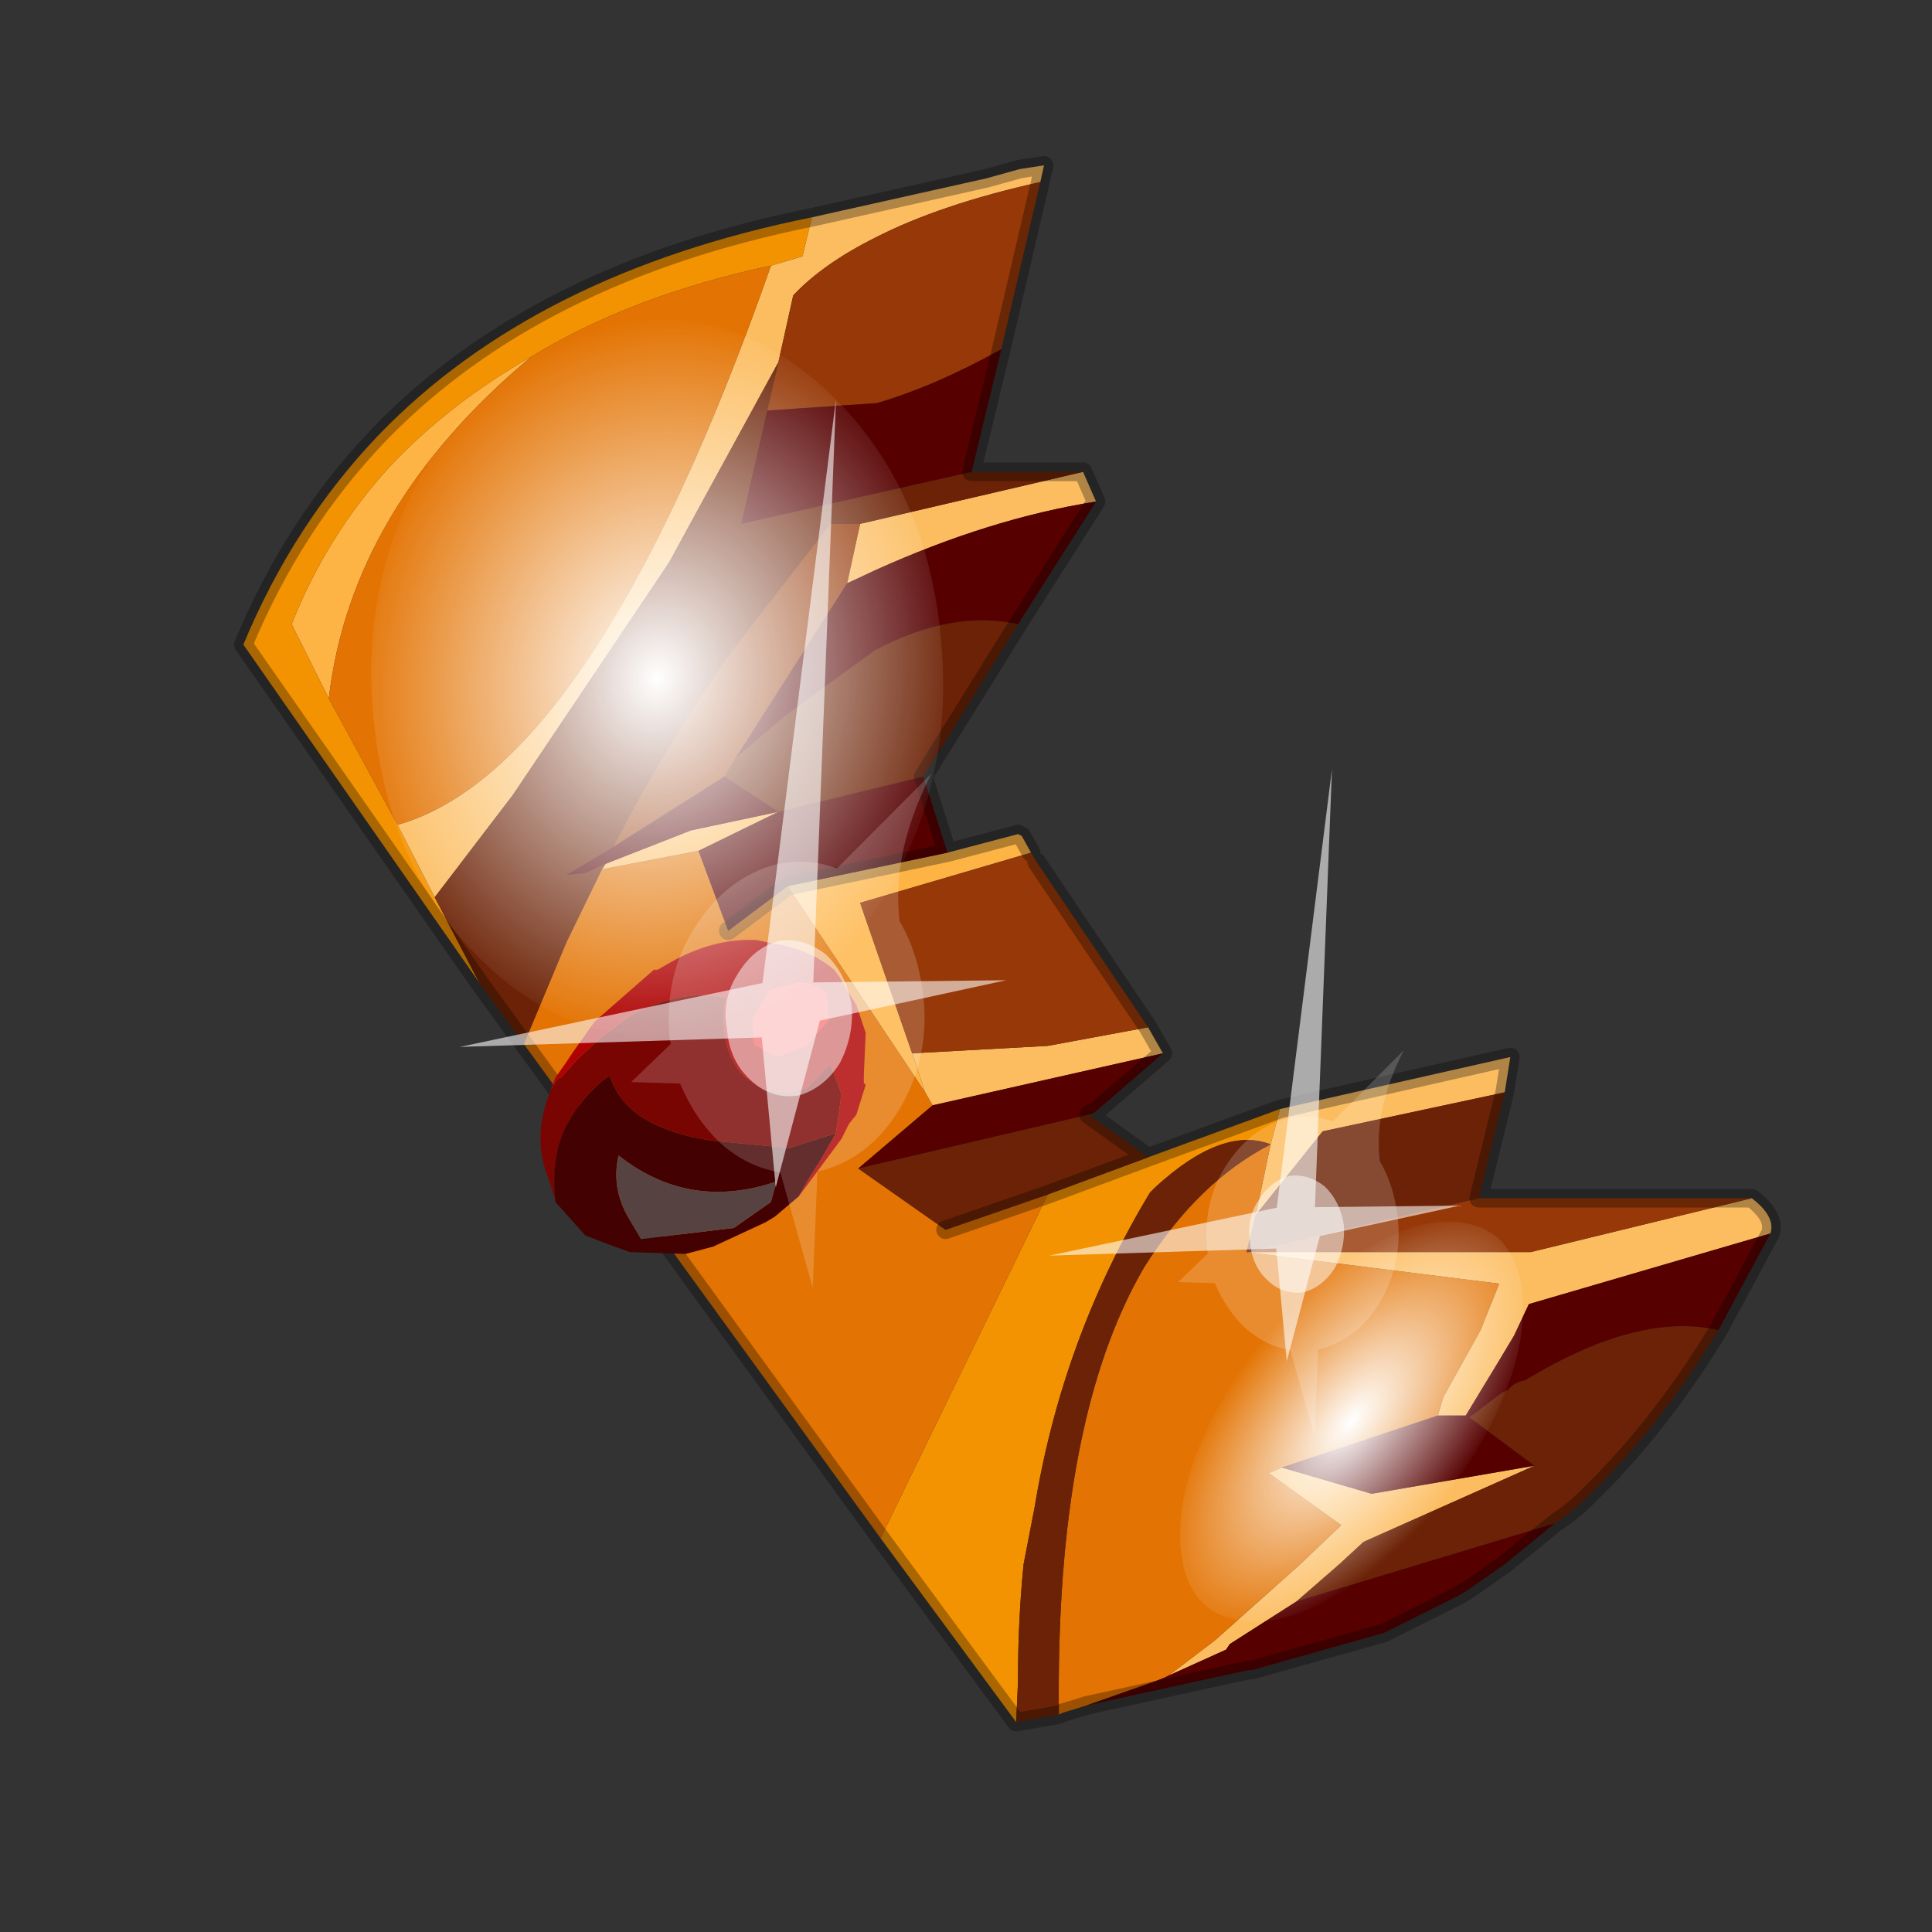 <?xml version="1.0" encoding="UTF-8" standalone="no"?>
<svg xmlns:xlink="http://www.w3.org/1999/xlink" height="520.0px" width="520.0px" xmlns="http://www.w3.org/2000/svg">
  <rect width="100%" height="100%" fill="#333333" stroke="none"/>
  <g transform="matrix(10.0, 0.0, 0.0, 10.0, 0.0, 0.0)">
    <use height="52.0" transform="matrix(1.0, 0.0, 0.0, 1.0, 0.0, 0.0)" width="52.0" xlink:href="#shape0"/>
    <use height="20.95" transform="matrix(-0.523, 0.559, 0.447, 0.632, 22.5, 10.75)" width="24.45" xlink:href="#sprite0"/>
    <use height="136.85" transform="matrix(0.06, 0.107, -0.095, 0.076, 19.739, 5.125)" width="148.25" xlink:href="#sprite1"/>
    <use height="136.85" transform="matrix(0.033, 0.029, -0.059, 0.071, 37.964, 31.255)" width="148.25" xlink:href="#sprite1"/>
    <use height="20.95" transform="matrix(-0.393, 0.42, 0.336, 0.475, 35.85, 20.7)" width="24.45" xlink:href="#sprite0"/>
  </g>
  <defs>
    <g id="shape0" transform="matrix(1.0, 0.0, 0.0, 1.0, 0.0, 0.0)">
      <path d="M52.0 0.0 L52.0 52.0 0.0 52.0 0.0 0.0 52.0 0.0" fill="#795fa9" fill-opacity="0.0" fill-rule="evenodd" stroke="none"/>
      <path d="M17.75 33.2 Q16.5 33.1 15.85 32.15 15.45 31.7 15.35 31.05 15.2 30.5 15.35 29.85 L15.4 29.7 Q15.65 28.7 16.3 27.95 L17.0 27.2 Q18.3 26.15 19.75 26.15 L20.0 26.15 Q21.25 26.2 22.0 27.2 L22.05 27.25 Q22.8 28.2 22.45 29.7 L22.05 30.75 22.05 30.8 20.85 32.15 Q19.65 33.15 18.3 33.2 L18.2 33.2 18.15 33.2 17.75 33.2" fill="#c16100" fill-rule="evenodd" stroke="none"/>
      <path d="M28.0 4.9 Q25.3 5.5 23.55 6.4 22.15 7.1 21.35 7.95 L20.95 9.75 18.0 15.15 13.8 21.4 11.7 24.15 10.7 22.2 Q16.0 20.7 20.75 7.15 L21.6 6.9 21.85 5.85 26.55 4.8 27.45 4.55 28.1 4.45 28.0 4.9 M29.15 12.7 L29.5 13.5 Q26.65 13.95 23.55 15.35 L22.8 15.7 23.15 14.1 29.15 12.7 M30.9 27.65 L31.3 28.35 25.1 29.75 24.9 29.4 24.55 28.35 28.2 28.15 30.9 27.65 M34.45 29.85 L40.65 28.45 40.5 29.4 35.6 30.45 33.8 32.7 34.2 30.8 34.45 29.85 M47.15 32.25 Q47.8 32.75 47.65 33.2 L41.15 35.1 40.75 35.95 40.3 36.7 39.45 38.1 38.7 38.1 38.85 37.6 39.85 35.8 40.35 34.55 33.55 33.7 41.2 33.7 47.15 32.25 M16.3 23.25 L18.6 22.35 20.95 21.85 18.8 22.9 16.2 23.4 16.3 23.25 M34.5 39.5 L36.9 40.2 36.95 40.2 41.3 39.45 36.7 41.5 36.05 42.1 34.9 43.1 33.1 44.25 33.0 44.4 31.45 45.1 32.7 44.15 35.0 42.1 36.1 41.05 34.15 39.65 34.5 39.5" fill="#fcbd61" fill-rule="evenodd" stroke="none"/>
      <path d="M25.5 22.95 L27.4 22.45 27.5 22.5 27.75 22.95 23.15 24.3 24.55 28.35 24.9 29.4 21.2 23.85 25.5 22.95 M14.3 9.6 Q9.45 13.65 8.85 18.8 L7.85 16.8 Q8.8 14.4 10.5 12.55 12.1 10.85 14.3 9.6" fill="#feb445" fill-rule="evenodd" stroke="none"/>
      <path d="M21.85 5.85 L21.6 6.9 20.75 7.15 Q17.0 7.95 14.3 9.6 12.1 10.85 10.5 12.55 8.8 14.4 7.85 16.8 L8.85 18.8 10.7 22.2 11.7 24.15 12.9 26.45 6.55 17.35 Q7.9 14.1 10.2 11.7 14.4 7.35 21.85 5.85 M30.9 31.15 L34.45 29.85 34.2 30.8 Q32.9 30.3 31.1 31.95 L30.95 32.1 Q28.6 36.0 27.85 40.55 L27.55 42.1 Q27.4 43.6 27.4 45.15 L27.4 45.25 27.35 46.35 23.7 41.4 28.2 32.15 30.9 31.15" fill="#f49302" fill-rule="evenodd" stroke="none"/>
      <path d="M20.75 7.15 Q16.0 20.7 10.7 22.2 L8.85 18.8 Q9.45 13.65 14.3 9.6 17.0 7.95 20.75 7.15 M29.25 45.9 L28.6 46.1 28.5 46.15 Q28.4 38.2 30.8 34.1 32.25 31.8 34.2 30.8 L33.8 32.7 33.55 33.7 40.35 34.55 39.85 35.8 38.85 37.6 38.7 38.1 34.5 39.5 34.15 39.65 36.1 41.05 35.0 42.1 32.7 44.15 31.45 45.1 31.35 45.15 31.1 45.25 29.25 45.9 M23.7 41.4 L17.75 33.2 18.15 33.2 18.2 33.2 18.3 33.2 Q19.65 33.15 20.85 32.15 L22.05 30.8 22.05 30.75 22.45 29.7 Q22.8 28.2 22.05 27.25 L22.0 27.2 Q21.25 26.2 20.0 26.15 L19.75 26.15 Q18.3 26.15 17.0 27.2 L16.3 27.95 Q15.65 28.7 15.4 29.7 L15.3 29.75 14.1 28.1 15.25 25.35 16.2 23.4 18.8 22.9 19.6 25.05 21.2 23.85 24.9 29.4 25.1 29.75 23.1 31.45 25.45 33.1 28.2 32.15 23.7 41.4" fill="#e37302" fill-rule="evenodd" stroke="none"/>
      <path d="M20.95 9.75 L21.35 7.95 Q22.15 7.1 23.55 6.4 25.3 5.5 28.0 4.9 L26.95 9.4 Q25.15 10.4 23.6 10.85 L20.65 11.05 20.95 9.75 M27.75 22.95 L27.9 23.2 30.9 27.65 28.2 28.15 24.55 28.35 23.15 24.3 27.75 22.95 M39.8 32.25 L47.15 32.25 41.2 33.7 33.55 33.7 39.8 32.25 M23.15 14.1 L22.8 15.7 19.8 20.4 19.5 20.9 16.5 22.8 Q18.0 19.9 19.75 17.45 L22.35 14.1 23.15 14.1" fill="#963807" fill-rule="evenodd" stroke="none"/>
      <path d="M11.7 24.15 L13.8 21.4 18.0 15.15 20.95 9.75 20.65 11.05 19.95 14.1 26.15 12.7 29.15 12.7 23.15 14.1 22.35 14.1 19.75 17.45 Q18.0 19.9 16.5 22.8 L15.25 23.55 15.75 23.5 16.3 23.25 16.2 23.4 15.25 25.35 14.1 28.1 12.9 26.45 11.7 24.15 M27.4 16.8 L24.85 20.9 20.95 21.85 19.5 20.9 19.8 20.4 21.15 19.25 23.55 17.5 Q25.65 16.4 27.4 16.8 M29.3 30.0 L30.9 31.15 28.2 32.15 25.45 33.1 23.1 31.45 29.3 30.0 M40.5 29.4 L39.8 32.25 33.55 33.7 33.8 32.7 35.6 30.45 40.5 29.4 M46.25 35.8 Q44.55 38.6 42.45 40.55 L42.2 40.75 41.85 41.0 34.9 43.1 36.05 42.1 36.7 41.5 41.3 39.45 39.55 38.15 40.4 37.5 40.6 37.4 Q40.75 37.2 41.05 37.15 44.1 35.3 46.25 35.8 M28.5 46.15 L27.35 46.35 27.4 45.25 27.4 45.15 Q27.4 43.6 27.55 42.1 L27.85 40.55 Q28.6 36.0 30.95 32.1 L31.1 31.95 Q32.9 30.3 34.2 30.8 32.25 31.8 30.8 34.1 28.4 38.2 28.5 46.15" fill="#6c2206" fill-rule="evenodd" stroke="none"/>
      <path d="M20.65 11.05 L23.6 10.85 Q25.15 10.4 26.95 9.4 L26.15 12.7 19.95 14.1 20.65 11.05 M29.5 13.5 L27.4 16.8 Q25.65 16.4 23.55 17.5 L21.15 19.25 19.8 20.4 22.8 15.7 23.55 15.35 Q26.65 13.95 29.5 13.5 M24.85 20.9 L25.5 22.95 21.2 23.85 19.6 25.05 18.8 22.9 20.95 21.85 18.6 22.35 16.3 23.25 15.75 23.5 15.25 23.55 16.5 22.8 19.5 20.9 20.95 21.85 24.85 20.9 M31.3 28.35 L29.45 29.95 29.3 30.0 23.1 31.45 25.1 29.75 31.3 28.35 M47.65 33.2 L46.25 35.8 Q44.1 35.3 41.05 37.15 40.75 37.2 40.6 37.4 L40.4 37.5 39.55 38.15 41.3 39.45 36.95 40.2 36.9 40.2 34.5 39.5 38.7 38.1 39.45 38.1 40.3 36.7 40.75 35.95 41.15 35.1 47.65 33.2 M41.85 41.0 L40.5 42.1 39.5 42.8 39.25 42.95 37.25 43.95 33.7 44.95 33.6 44.95 29.25 45.9 31.1 45.25 31.35 45.15 31.45 45.1 33.0 44.4 33.1 44.25 34.9 43.1 41.85 41.0" fill="#560000" fill-rule="evenodd" stroke="none"/>
      <path d="M28.0 4.9 L28.1 4.45 27.45 4.55 26.55 4.8 21.85 5.85 M26.95 9.4 L28.0 4.9 M29.15 12.7 L29.5 13.5 27.4 16.8 24.85 20.9 25.5 22.95 27.4 22.45 27.5 22.5 27.75 22.95 M27.9 23.2 L30.9 27.65 31.3 28.35 29.45 29.95 29.3 30.0 30.9 31.15 34.45 29.85 40.65 28.45 40.5 29.4 39.8 32.25 47.15 32.25 Q47.8 32.75 47.65 33.2 L46.25 35.8 Q44.55 38.6 42.45 40.55 L42.2 40.75 41.85 41.0 40.5 42.1 39.5 42.8 39.25 42.95 37.25 43.95 33.7 44.95 33.6 44.95 29.25 45.9 28.6 46.1 28.5 46.15 27.35 46.35 23.7 41.4 17.75 33.2 Q16.5 33.1 15.85 32.15 15.45 31.7 15.35 31.05 15.2 30.5 15.35 29.85 L15.3 29.75 14.1 28.1 12.9 26.45 6.55 17.35 Q7.9 14.1 10.2 11.7 14.4 7.35 21.85 5.85 M26.15 12.7 L29.15 12.7 M26.95 9.4 L26.15 12.7 M19.6 25.05 L21.2 23.85 25.5 22.95 M18.15 33.2 L17.75 33.2 M28.2 32.15 L25.45 33.1 M30.9 31.15 L28.2 32.15" fill="none" stroke="#000000" stroke-linecap="round" stroke-linejoin="round" stroke-opacity="0.302" stroke-width="0.5"/>
      <path d="M14.8 29.4 L14.95 29.0 15.2 28.65 15.4 28.35 16.0 27.5 17.6 26.1 17.7 26.1 18.05 25.9 Q19.2 25.25 20.35 25.3 L20.85 25.4 Q21.8 25.55 22.45 26.1 L22.6 26.3 22.8 26.65 23.05 27.05 23.3 27.8 23.25 28.95 23.25 29.15 23.3 29.2 23.05 30.0 22.85 30.25 22.65 30.65 21.5 32.2 21.75 31.75 22.1 31.2 22.5 30.5 22.65 29.45 22.35 28.65 21.7 29.3 Q20.8 29.55 20.2 29.1 19.75 28.8 19.55 28.1 19.4 27.3 19.55 26.85 18.3 26.6 16.95 27.35 L16.15 27.95 15.55 28.5 15.1 29.0 15.0 29.05 14.8 29.4 M21.5 26.45 L20.7 26.65 20.25 27.45 20.3 28.1 20.9 28.45 21.7 28.15 22.3 27.45 22.25 26.75 Q21.95 26.45 21.5 26.45" fill="#af0303" fill-rule="evenodd" stroke="none"/>
      <path d="M21.5 26.45 Q21.95 26.45 22.25 26.75 L22.3 27.45 21.7 28.15 20.9 28.45 20.3 28.1 20.25 27.45 20.7 26.65 21.5 26.45" fill="#f00606" fill-rule="evenodd" stroke="none"/>
      <path d="M14.95 32.35 L14.95 32.3 14.9 32.15 14.7 31.55 Q14.35 30.55 14.8 29.4 L15.0 29.05 15.1 29.0 15.55 28.5 16.15 27.95 16.95 27.35 Q18.3 26.6 19.55 26.85 19.4 27.3 19.55 28.1 19.75 28.8 20.2 29.1 20.8 29.55 21.7 29.3 L22.35 28.65 22.65 29.45 22.5 30.5 21.25 30.9 19.15 30.7 Q16.9 30.35 16.45 29.05 L16.4 28.95 16.2 29.1 Q15.5 29.7 15.15 30.5 L15.05 30.8 Q14.85 31.5 14.95 32.35" fill="#780502" fill-rule="evenodd" stroke="none"/>
      <path d="M21.5 32.2 L20.85 32.75 20.6 32.9 19.2 33.55 18.45 33.75 16.95 33.7 16.4 33.5 15.75 33.25 15.35 32.8 14.95 32.35 Q14.85 31.5 15.05 30.8 L15.15 30.5 Q15.5 29.7 16.2 29.1 L16.4 28.95 16.45 29.05 Q16.9 30.35 19.15 30.7 L21.25 30.9 22.5 30.5 22.1 31.2 21.75 31.75 21.5 32.2 M16.9 32.75 L17.25 33.35 19.75 33.05 20.75 32.35 20.9 31.8 Q18.55 32.6 16.65 31.1 16.45 31.95 16.9 32.75" fill="#430101" fill-rule="evenodd" stroke="none"/>
      <path d="M16.9 32.75 Q16.45 31.95 16.65 31.1 18.55 32.6 20.9 31.8 L20.75 32.35 19.75 33.05 17.25 33.35 16.9 32.75" fill="#574242" fill-rule="evenodd" stroke="none"/>
    </g>
    <g id="sprite0" transform="matrix(1.0, 0.0, 0.0, 1.0, 0.0, 0.0)">
      <use height="20.95" transform="matrix(1.0, 0.0, 0.0, 1.0, 0.0, 0.0)" width="24.45" xlink:href="#shape1"/>
    </g>
    <g id="shape1" transform="matrix(1.0, 0.0, 0.0, 1.0, 0.0, 0.0)">
      <path d="M14.85 11.4 Q15.8 11.6 16.25 12.45 16.85 13.3 16.6 14.35 16.4 15.3 15.55 15.9 14.65 16.4 13.65 16.2 12.65 15.9 12.1 15.1 11.6 14.2 11.8 13.2 12.1 12.2 12.9 11.65 13.8 11.15 14.85 11.4" fill="#ffffff" fill-opacity="0.588" fill-rule="evenodd" stroke="none"/>
      <path d="M14.85 11.4 Q13.8 11.15 12.9 11.65 12.1 12.2 11.8 13.2 11.6 14.2 12.1 15.1 12.65 15.9 13.65 16.2 14.65 16.4 15.55 15.9 16.4 15.3 16.6 14.35 16.85 13.3 16.25 12.45 15.8 11.6 14.85 11.4 M18.2 11.35 L20.15 11.25 18.75 12.55 Q19.05 13.8 18.8 15.05 18.5 16.35 17.65 17.3 L19.1 20.95 16.55 18.25 Q14.8 19.3 12.8 18.85 10.8 18.35 9.75 16.65 9.05 15.5 8.95 14.3 7.75 12.4 4.95 11.55 L9.7 11.4 Q10.3 10.4 11.35 9.75 13.1 8.75 15.1 9.15 16.95 9.5 18.1 11.15 L18.2 11.35" fill="#ffffff" fill-opacity="0.176" fill-rule="evenodd" stroke="none"/>
      <path d="M15.4 13.55 L18.1 17.55 13.35 14.65 7.05 18.5 12.75 13.55 0.0 0.0 14.25 12.25 24.45 5.95 15.4 13.55" fill="#ffffff" fill-opacity="0.588" fill-rule="evenodd" stroke="none"/>
    </g>
    <g id="sprite1" transform="matrix(1.0, 0.0, 0.0, 1.0, 73.5, 65.0)">
      <use height="136.85" transform="matrix(1.0, 0.0, 0.0, 1.0, -73.5, -65.0)" width="148.25" xlink:href="#shape2"/>
    </g>
    <g id="shape2" transform="matrix(1.0, 0.0, 0.0, 1.0, 73.5, 65.0)">
      <path d="M36.65 -54.65 Q60.05 -42.0 69.75 -17.95 80.55 8.9 68.0 34.1 55.45 59.35 26.8 68.2 -1.8 77.05 -29.7 64.3 -57.6 51.6 -68.45 24.75 -79.3 -2.05 -66.75 -27.25 L-66.7 -27.3 Q-54.1 -52.5 -25.5 -61.4 3.1 -70.2 31.0 -57.5 L36.65 -54.65" fill="url(#gradient0)" fill-rule="evenodd" stroke="none"/>
    </g>
    <radialGradient cx="0" cy="0" gradientTransform="matrix(0.091, 0.0, 0.0, 0.091, 0.6, 3.4)" gradientUnits="userSpaceOnUse" id="gradient0" r="819.2" spreadMethod="pad">
      <stop offset="0.0" stop-color="#ffffff"/>
      <stop offset="1.0" stop-color="#ffffff" stop-opacity="0.0"/>
    </radialGradient>
  </defs>
</svg>
